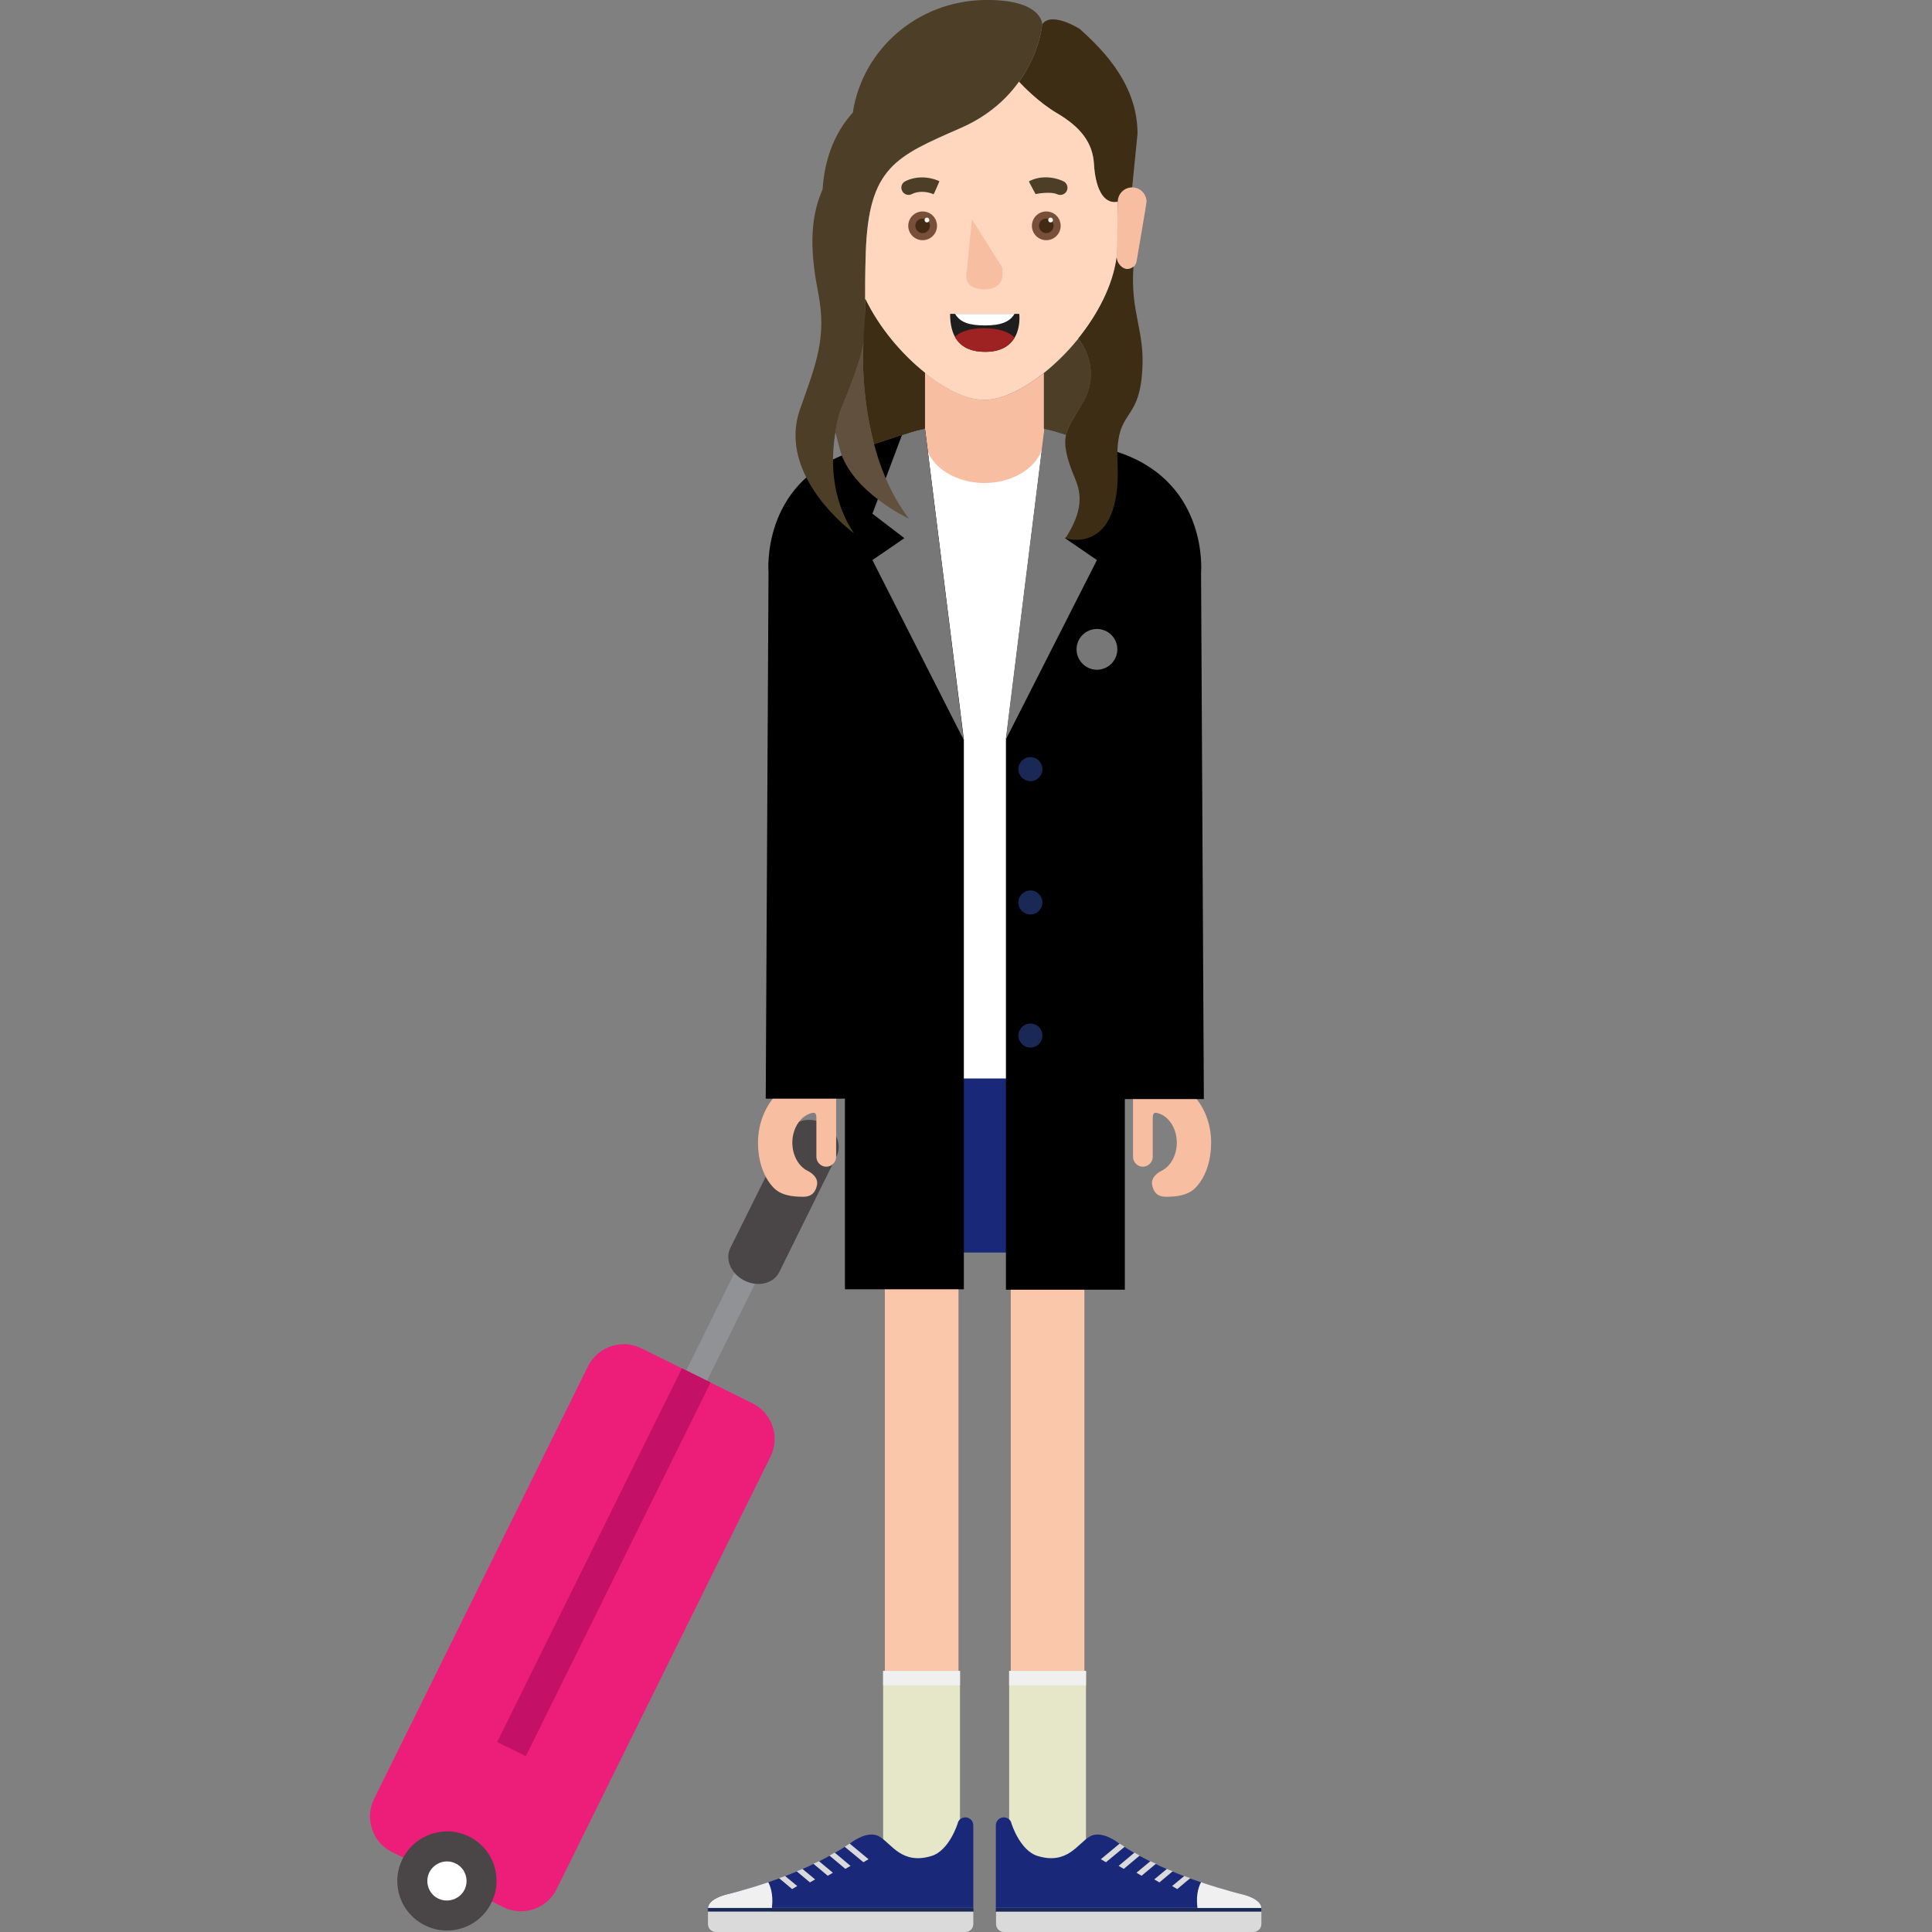 <?xml version="1.0" encoding="utf-8"?>
<!-- Generator: Adobe Illustrator 28.0.0, SVG Export Plug-In . SVG Version: 6.00 Build 0)  -->
<svg version="1.1" id="Layer_1" xmlns="http://www.w3.org/2000/svg" xmlns:xlink="http://www.w3.org/1999/xlink" x="0px" y="0px"
	 viewBox="0 0 90 90" style="enable-background:new 0 0 90 90;" xml:space="preserve">
<rect x="0" y="0" width="90" height="90" fill="#808080" stroke="none"/>
<style type="text/css">
	.st0{fill:#FCD1BA;}
	.st1{fill:#BD8A76;}
	.st2{fill:#8E6A59;}
	.st3{fill:#FAB899;}
	.st4{fill:#B28470;}
	.st5{fill:#866454;}
	.st6{fill:#4D413B;}
	.st7{fill:#FFFFFF;}
	.st8{fill:#9A9C9F;}
	.st9{fill:#919296;}
	.st10{fill:#DCE799;}
	.st11{fill:#4A4546;}
	.st12{fill:#B0C97A;}
	.st13{fill:#FDC76C;}
	.st14{fill:#F9A44C;}
	.st15{fill:#359675;}
	.st16{fill:#00715E;}
	.st17{fill:#005742;}
	.st18{fill:#CC495F;}
	.st19{fill:#354F7B;}
	.st20{fill:#25375C;}
	.st21{fill:#47689E;}
	.st22{fill:#2B4067;}
	.st23{fill:#66453F;}
	.st24{fill:#343133;}
	.st25{fill:#F8AB8D;}
	.st26{fill:#F06D84;}
	.st27{fill:#412A24;}
	.st28{fill:#F26A55;}
	.st29{fill:#56595B;}
	.st30{fill:#ED1E79;}
	.st31{fill:#C41066;}
	.st32{fill:#FBC7AB;}
	.st33{fill:#E6E6C8;}
	.st34{fill:#F0F0F0;}
	.st35{fill:#192878;}
	.st36{fill:#DBDADA;}
	.st37{fill:#192855;}
	.st38{fill:#F7BEA2;}
	.st39{fill:#777777;}
	.st40{fill:#3C2D14;}
	.st41{fill:#4C3E27;}
	.st42{fill:#60503D;}
	.st43{fill:#FFD7BE;}
	.st44{fill:#785039;}
	.st45{fill:#432A14;}
	.st46{fill:#1E1E1E;}
	.st47{fill:#9F2223;}
</style>
<g>
	<g>
		
			<rect x="25.83" y="63.73" transform="matrix(0.443 -0.896 0.896 0.443 -39.574 64.815)" class="st9" width="13.14" height="1.08"/>
		<path class="st30" d="M17.43,83.79c-0.46,0.92-0.08,2.04,0.84,2.49l5.17,2.56c0.92,0.46,2.04,0.08,2.49-0.84l9.96-20.14
			c0.46-0.92,0.08-2.04-0.84-2.49l-5.17-2.56c-0.92-0.45-2.04-0.08-2.49,0.84L17.43,83.79z"/>
		<g>
			<path class="st11" d="M18.75,86.6c-0.57,1.14-0.1,2.53,1.05,3.09c1.14,0.57,2.53,0.1,3.09-1.05c0.57-1.14,0.1-2.53-1.05-3.09
				C20.7,84.99,19.32,85.46,18.75,86.6z"/>
			<path class="st7" d="M20,87.22c-0.22,0.45-0.04,1,0.41,1.22c0.45,0.22,1,0.04,1.23-0.41c0.22-0.45,0.04-1-0.41-1.22
				C20.78,86.58,20.23,86.77,20,87.22z"/>
		</g>
		<path class="st11" d="M34.02,58.14c-0.26,0.53,0.04,1.21,0.67,1.52l0,0c0.63,0.31,1.35,0.13,1.61-0.4l2.68-5.42
			c0.26-0.53-0.04-1.21-0.66-1.52l0,0c-0.63-0.31-1.35-0.13-1.61,0.4L34.02,58.14z"/>
		
			<rect x="18.45" y="72.05" transform="matrix(0.443 -0.896 0.896 0.443 -49.57 65.763)" class="st31" width="19.43" height="1.49"/>
	</g>
	<g>
		<g>
			<rect x="41.22" y="53.88" class="st32" width="3.43" height="33.26"/>
			
				<rect x="47.09" y="53.88" transform="matrix(-1 -1.224647e-16 1.224647e-16 -1 97.605 141.021)" class="st32" width="3.43" height="33.26"/>
			<g>
				<rect x="41.14" y="77.84" class="st33" width="3.58" height="9.3"/>
				<rect x="41.14" y="77.84" class="st34" width="3.58" height="0.67"/>
			</g>
			<g>
				<rect x="47.01" y="77.84" class="st33" width="3.58" height="9.3"/>
				<rect x="47.01" y="77.84" class="st34" width="3.58" height="0.67"/>
			</g>
			<path class="st35" d="M45.34,85.03c0-0.21-0.17-0.37-0.37-0.37l0,0l0,0c-0.18,0-0.33,0.12-0.36,0.29l0,0c0,0-0.39,1.26-1.22,1.51
				c-1.39,0.42-1.86-0.58-2.43-0.91c-0.56-0.32-1.34,0.31-1.34,0.31c-2.45,1.66-5.82,2.4-5.82,2.4s-0.83,0.2-0.83,0.63
				c0,0.17,0,0.17,0,0.17h12.37V85.03C45.34,85.03,45.34,85.03,45.34,85.03z"/>
			<path class="st36" d="M32.98,88.88v0.75c0,0.21,0.17,0.37,0.37,0.37h11.62c0.21,0,0.37-0.17,0.37-0.37v-0.75H32.98z"/>
			<path class="st34" d="M35.79,87.68c-1.15,0.39-1.98,0.58-1.98,0.58s-0.83,0.2-0.83,0.63v0.17h2.95
				C36.05,88.4,35.93,87.95,35.79,87.68z"/>
			<path class="st36" d="M39.35,86.03l0.87,0.72l0.24-0.14l-0.88-0.73C39.5,85.93,39.42,85.98,39.35,86.03z"/>
			<path class="st36" d="M39.38,87.06l0.24-0.14l-0.74-0.62c-0.08,0.05-0.16,0.09-0.24,0.14L39.38,87.06z"/>
			<path class="st36" d="M38.56,87.38l0.24-0.14l-0.65-0.54c-0.09,0.04-0.17,0.08-0.26,0.12L38.56,87.38z"/>
			<path class="st36" d="M37.73,87.69l0.24-0.14l-0.59-0.49c-0.09,0.04-0.18,0.08-0.27,0.11L37.73,87.69z"/>
			<path class="st36" d="M36.9,88l0.24-0.14l-0.57-0.47c-0.09,0.04-0.19,0.07-0.28,0.1L36.9,88z"/>
			<rect x="32.98" y="88.88" class="st37" width="12.37" height="0.17"/>
			<path class="st35" d="M46.39,85.03c0-0.21,0.17-0.37,0.37-0.37l0,0l0,0c0.18,0,0.33,0.12,0.36,0.29l0,0c0,0,0.39,1.26,1.22,1.51
				c1.39,0.42,1.86-0.58,2.43-0.91c0.56-0.32,1.34,0.31,1.34,0.31c2.45,1.66,5.82,2.4,5.82,2.4s0.83,0.2,0.83,0.63
				c0,0.17,0,0.17,0,0.17H46.39V85.03C46.39,85.03,46.39,85.03,46.39,85.03z"/>
			<path class="st36" d="M58.76,88.88v0.75c0,0.21-0.17,0.37-0.37,0.37H46.77c-0.21,0-0.37-0.17-0.37-0.37v-0.75H58.76z"/>
			<path class="st34" d="M55.95,87.68c1.15,0.39,1.98,0.58,1.98,0.58s0.83,0.2,0.83,0.63v0.17h-2.95
				C55.69,88.4,55.8,87.95,55.95,87.68z"/>
			<path class="st36" d="M52.39,86.03l-0.87,0.72l-0.24-0.14l0.88-0.73C52.24,85.93,52.31,85.98,52.39,86.03z"/>
			<path class="st36" d="M52.35,87.06l-0.24-0.14l0.74-0.62c0.08,0.05,0.16,0.09,0.24,0.14L52.35,87.06z"/>
			<path class="st36" d="M53.18,87.38l-0.24-0.14l0.65-0.54c0.09,0.04,0.17,0.08,0.26,0.12L53.18,87.38z"/>
			<path class="st36" d="M54.01,87.69l-0.24-0.14l0.59-0.49c0.09,0.04,0.18,0.08,0.27,0.11L54.01,87.69z"/>
			<path class="st36" d="M54.84,88l-0.24-0.14l0.57-0.47c0.09,0.04,0.19,0.07,0.28,0.1L54.84,88z"/>
			
				<rect x="46.39" y="88.88" transform="matrix(-1 -1.224647e-16 1.224647e-16 -1 105.154 177.932)" class="st37" width="12.37" height="0.17"/>
		</g>
		<g>
			<polygon class="st35" points="39.83,45.78 40.2,58.35 51.54,58.35 51.91,45.78 			"/>
			<g>
				<g>
					<path class="st38" d="M55.73,51.18c-0.51-0.65-0.98-1.09-1.49-2.13l-0.54,0v0h-0.92v4.84c0,0.25,0.21,0.46,0.46,0.46
						c0.25,0,0.46-0.21,0.46-0.46l0-1.83c0-0.23,0.11-0.23,0.17-0.22c0.54,0.1,0.95,0.69,0.95,1.39c0,0.6-0.3,1.11-0.71,1.31
						c-0.12,0.06-0.51,0.28-0.44,0.66c0.05,0.24,0.17,0.55,0.64,0.55c0.54,0,1.07-0.07,1.42-0.46c0.48-0.53,0.69-1.3,0.69-2.06
						S56.18,51.74,55.73,51.18z"/>
				</g>
				<path class="st38" d="M36,51.18c0.51-0.65,0.98-1.09,1.49-2.13l0.54,0v0h0.92v4.84c0,0.25-0.21,0.46-0.46,0.46
					s-0.46-0.21-0.46-0.46l0-1.83c0-0.23-0.11-0.23-0.17-0.22c-0.54,0.1-0.95,0.69-0.95,1.39c0,0.6,0.3,1.11,0.71,1.31
					c0.12,0.06,0.51,0.28,0.44,0.66c-0.05,0.24-0.17,0.55-0.64,0.55c-0.54,0-1.07-0.07-1.42-0.46c-0.48-0.53-0.69-1.3-0.69-2.06
					S35.56,51.74,36,51.18z"/>
				<polygon class="st7" points="39.38,26.68 39.38,50.24 52.35,50.24 52.35,26.68 48.63,19.97 43.09,19.97 				"/>
			</g>
			<path d="M56.08,51.19l-0.13-24.51c0,0,0.37-4.12-3.73-5.57c-1.16-0.41-1.95-0.67-2.47-0.84l0,0c0,0,0,0,0,0
				c-0.09-0.03-0.18-0.06-0.26-0.08c0,0,0,0,0,0c-0.06-0.02-0.12-0.04-0.17-0.05c0,0-0.01,0-0.01,0c-0.01,0-0.02-0.01-0.03-0.01
				c0,0-0.01,0-0.01,0c-0.01,0-0.02-0.01-0.03-0.01c0,0-0.01,0-0.01,0c-0.02,0-0.03-0.01-0.05-0.01c-0.01,0-0.01,0-0.02-0.01
				c-0.01,0-0.01,0-0.02-0.01c-0.01,0-0.01,0-0.02-0.01c-0.01,0-0.01,0-0.02,0c-0.01,0-0.02,0-0.02-0.01
				c-0.39-0.11-0.42-0.09-0.42-0.09l-1.8,14.49v25.61h5.54v-8.88H56.08z"/>
			<path class="st37" d="M47.44,35.83c0,0.31,0.25,0.56,0.56,0.56c0.31,0,0.56-0.25,0.56-0.56c0-0.31-0.25-0.56-0.56-0.56
				C47.69,35.27,47.44,35.52,47.44,35.83z"/>
			<path class="st39" d="M50.15,30.25c0,0.52,0.43,0.95,0.95,0.95c0.52,0,0.95-0.43,0.95-0.95c0-0.52-0.42-0.95-0.95-0.95
				C50.58,29.3,50.15,29.72,50.15,30.25z"/>
			<path class="st37" d="M47.44,42.04c0,0.31,0.25,0.56,0.56,0.56c0.31,0,0.56-0.25,0.56-0.56c0-0.31-0.25-0.56-0.56-0.56
				C47.69,41.48,47.44,41.73,47.44,42.04z"/>
			<path class="st37" d="M47.44,48.24c0,0.31,0.25,0.56,0.56,0.56c0.31,0,0.56-0.25,0.56-0.56c0-0.31-0.25-0.56-0.56-0.56
				C47.69,47.68,47.44,47.93,47.44,48.24z"/>
			<path class="st38" d="M45.86,18.63c-0.79,0-1.8-0.48-2.77-1.25v3.02c0,1.16,1.24,2.1,2.77,2.1s2.77-0.94,2.77-2.1v-3.02
				C47.65,18.15,46.65,18.63,45.86,18.63z"/>
			<path class="st39" d="M46.85,34.46l1.8-14.49l0.41,0.09c0.16,0.04,0.37,0.11,0.66,0.2l1.38,3.67l-1.49,1.14l1.49,1.02
				L46.85,34.46z"/>
			<path d="M43.09,19.97c0,0-0.03-0.02-0.42,0.09c-0.01,0-0.02,0-0.02,0.01c-0.01,0-0.01,0-0.02,0c-0.01,0-0.01,0-0.02,0.01
				c-0.01,0-0.01,0-0.02,0.01c-0.01,0-0.01,0-0.02,0.01c-0.02,0-0.03,0.01-0.05,0.01c0,0-0.01,0-0.01,0c-0.01,0-0.02,0.01-0.03,0.01
				c0,0-0.01,0-0.01,0c-0.01,0-0.02,0.01-0.03,0.01c0,0-0.01,0-0.01,0c-0.05,0.02-0.11,0.03-0.17,0.05c0,0,0,0,0,0
				c-0.08,0.02-0.17,0.05-0.26,0.08c0,0,0,0,0,0l0,0c-0.53,0.17-1.31,0.43-2.47,0.84c-4.1,1.45-3.73,5.57-3.73,5.57l-0.13,24.51
				h3.69v8.88h5.54V34.46L43.09,19.97z"/>
			<path class="st39" d="M44.89,34.46l-1.8-14.49l-0.41,0.09c-0.16,0.04-0.37,0.11-0.66,0.2l-1.38,3.67l1.49,1.14l-1.49,1.02
				L44.89,34.46z"/>
		</g>
		<g>
			<path class="st40" d="M52.74,8.73l0.25-2.5c0-2.22-1.48-3.8-2.69-4.88c0,0-1.31-0.84-1.75-0.22c0,0-0.1,1.32-1.08,2.68
				c0.18,0.19,0.9,0.95,1.78,1.47c1.07,0.63,1.66,1.35,1.71,2.36c0.06,1.01,0.38,1.89,1.1,1.76"/>
			<path class="st41" d="M45.86,0c-3.09,0.05-5.66,2.26-6.13,5.22l0.03-0.01c-0.75,0.81-1.34,2-1.44,3.61
				c-0.68,1.53-0.52,3.2-0.2,4.85c0.39,2.04-0.08,3.22-0.85,5.39c-1.11,3.15,2.51,5.78,2.51,5.78c-1.74-2.6-0.62-5.71-0.62-5.71
				c1.55-3.83,1.03-3.05,1.17-7.34c0.13-4.03,1.39-4.5,4.44-5.84c3.52-1.55,3.78-4.83,3.78-4.83S48.55-0.04,45.86,0z"/>
			<g>
				<path class="st41" d="M50.43,18.79c0,0,1-1.41-0.2-3.01c0,0,0.01-0.01,0.01-0.01c-0.49,0.61-1.05,1.16-1.61,1.61v2.6
					c0,0,0.06-0.03,1.03,0.28C49.76,19.78,50.07,19.42,50.43,18.79z"/>
			</g>
			<path class="st42" d="M40.21,16.05c-0.13,0.7-0.41,1.49-1.06,3.09c0,0-0.14,0.37-0.24,0.97c0.06,0.22,0.12,0.48,0.21,0.81
				c0.51,1.98,3.22,3.24,3.22,3.24C39.92,21,40.21,16.13,40.21,16.05z"/>
			<g>
				<path class="st43" d="M50.96,7.64c-0.06-1.01-0.64-1.73-1.71-2.36c-0.88-0.52-1.6-1.28-1.78-1.47c0.01-0.02,0.03-0.04,0.04-0.06
					c-0.56,0.8-1.42,1.63-2.74,2.21c-3.05,1.34-4.31,1.82-4.44,5.84c-0.03,0.9-0.03,1.58-0.03,2.12l0,0.01
					c1.22,2.53,3.87,4.7,5.55,4.7c2.24,0,6.21-3.85,6.21-7.28V9.4C51.34,9.53,51.02,8.65,50.96,7.64z"/>
			</g>
			<g>
				<g>
					<g>
						<circle class="st44" cx="42.98" cy="10.52" r="0.67"/>
						<circle class="st45" cx="42.98" cy="10.52" r="0.34"/>
						<circle class="st7" cx="43.18" cy="10.25" r="0.11"/>
					</g>
					<circle class="st44" cx="48.74" cy="10.52" r="0.67"/>
					<circle class="st45" cx="48.74" cy="10.52" r="0.34"/>
					<circle class="st7" cx="48.94" cy="10.25" r="0.11"/>
					<g>
						<path class="st46" d="M44.26,14.62c0,0.94,0.34,1.77,1.64,1.77c1.82,0,1.58-1.77,1.58-1.77H44.26z"/>
						<path class="st47" d="M47.26,15.72c-0.27-0.26-0.72-0.43-1.42-0.43c-0.69,0-1.11,0.17-1.36,0.4c0.23,0.42,0.66,0.7,1.41,0.7
							C46.65,16.39,47.05,16.08,47.26,15.72z"/>
						<path class="st7" d="M45.89,15.16c0.76,0,1.16-0.18,1.37-0.54h-2.77C44.73,15.02,45.15,15.16,45.89,15.16z"/>
					</g>
				</g>
				<path class="st38" d="M45.28,10.22l-0.26,2.53c-0.07,0.55,0.38,0.73,0.84,0.73s0.84-0.22,0.84-0.68v-0.32L45.28,10.22z"/>
			</g>
			<path class="st38" d="M53.41,9.4c0-0.37-0.3-0.67-0.67-0.67c-0.37,0-0.67,0.3-0.67,0.67l-0.05,2.6c0,0.25,0.25,0.54,0.49,0.54
				c0.21,0,0.38-0.14,0.43-0.33l0,0l0,0C52.95,12.17,53.41,9.47,53.41,9.4z"/>
			<path class="st41" d="M43.49,9.05c-0.33-0.15-0.74-0.15-1.01-0.01c-0.16,0.09-0.37,0.02-0.45-0.14C41.94,8.74,42,8.53,42.16,8.45
				c0.46-0.24,1.07-0.25,1.6-0.01C43.77,8.44,43.5,9.05,43.49,9.05z"/>
			<path class="st41" d="M49.39,9.08c-0.05,0-0.09-0.01-0.14-0.03c-0.33-0.15-1.01-0.01-1.01-0.01s-0.32-0.59-0.31-0.59
				C48.39,8.2,49,8.2,49.53,8.44c0.17,0.08,0.24,0.27,0.17,0.44C49.64,9.01,49.52,9.08,49.39,9.08z"/>
			<g>
				<path class="st40" d="M40.72,20.7c2.28-0.78,2.37-0.73,2.37-0.73v-2.6c0.01,0,0.01,0.01,0.02,0.01c-1.1-0.87-2.15-2.11-2.8-3.46
					c0,0,0,0,0-0.01c0.01,0.97-0.09,1.58-0.09,2.13c0,0,0,0,0,0C40.21,16.11,40.08,18.3,40.72,20.7z"/>
			</g>
			<path class="st40" d="M52.8,12.42L52.8,12.42c-0.08,0.07-0.18,0.11-0.29,0.11c-0.25,0-0.49-0.29-0.49-0.54
				c-0.18,1.32-0.88,2.65-1.79,3.78c1.19,1.6,0.2,3.01,0.2,3.01c-0.71,1.27-1.22,1.45-0.34,3.54c0.29,0.7,0.37,1.47-0.46,2.76
				c0,0,2.62,0.85,2.43-3.48c-0.12-2.63,0.99-1.8,1.15-4.32C53.34,15.37,52.65,14.6,52.8,12.42z"/>
		</g>
	</g>
</g>
</svg>
